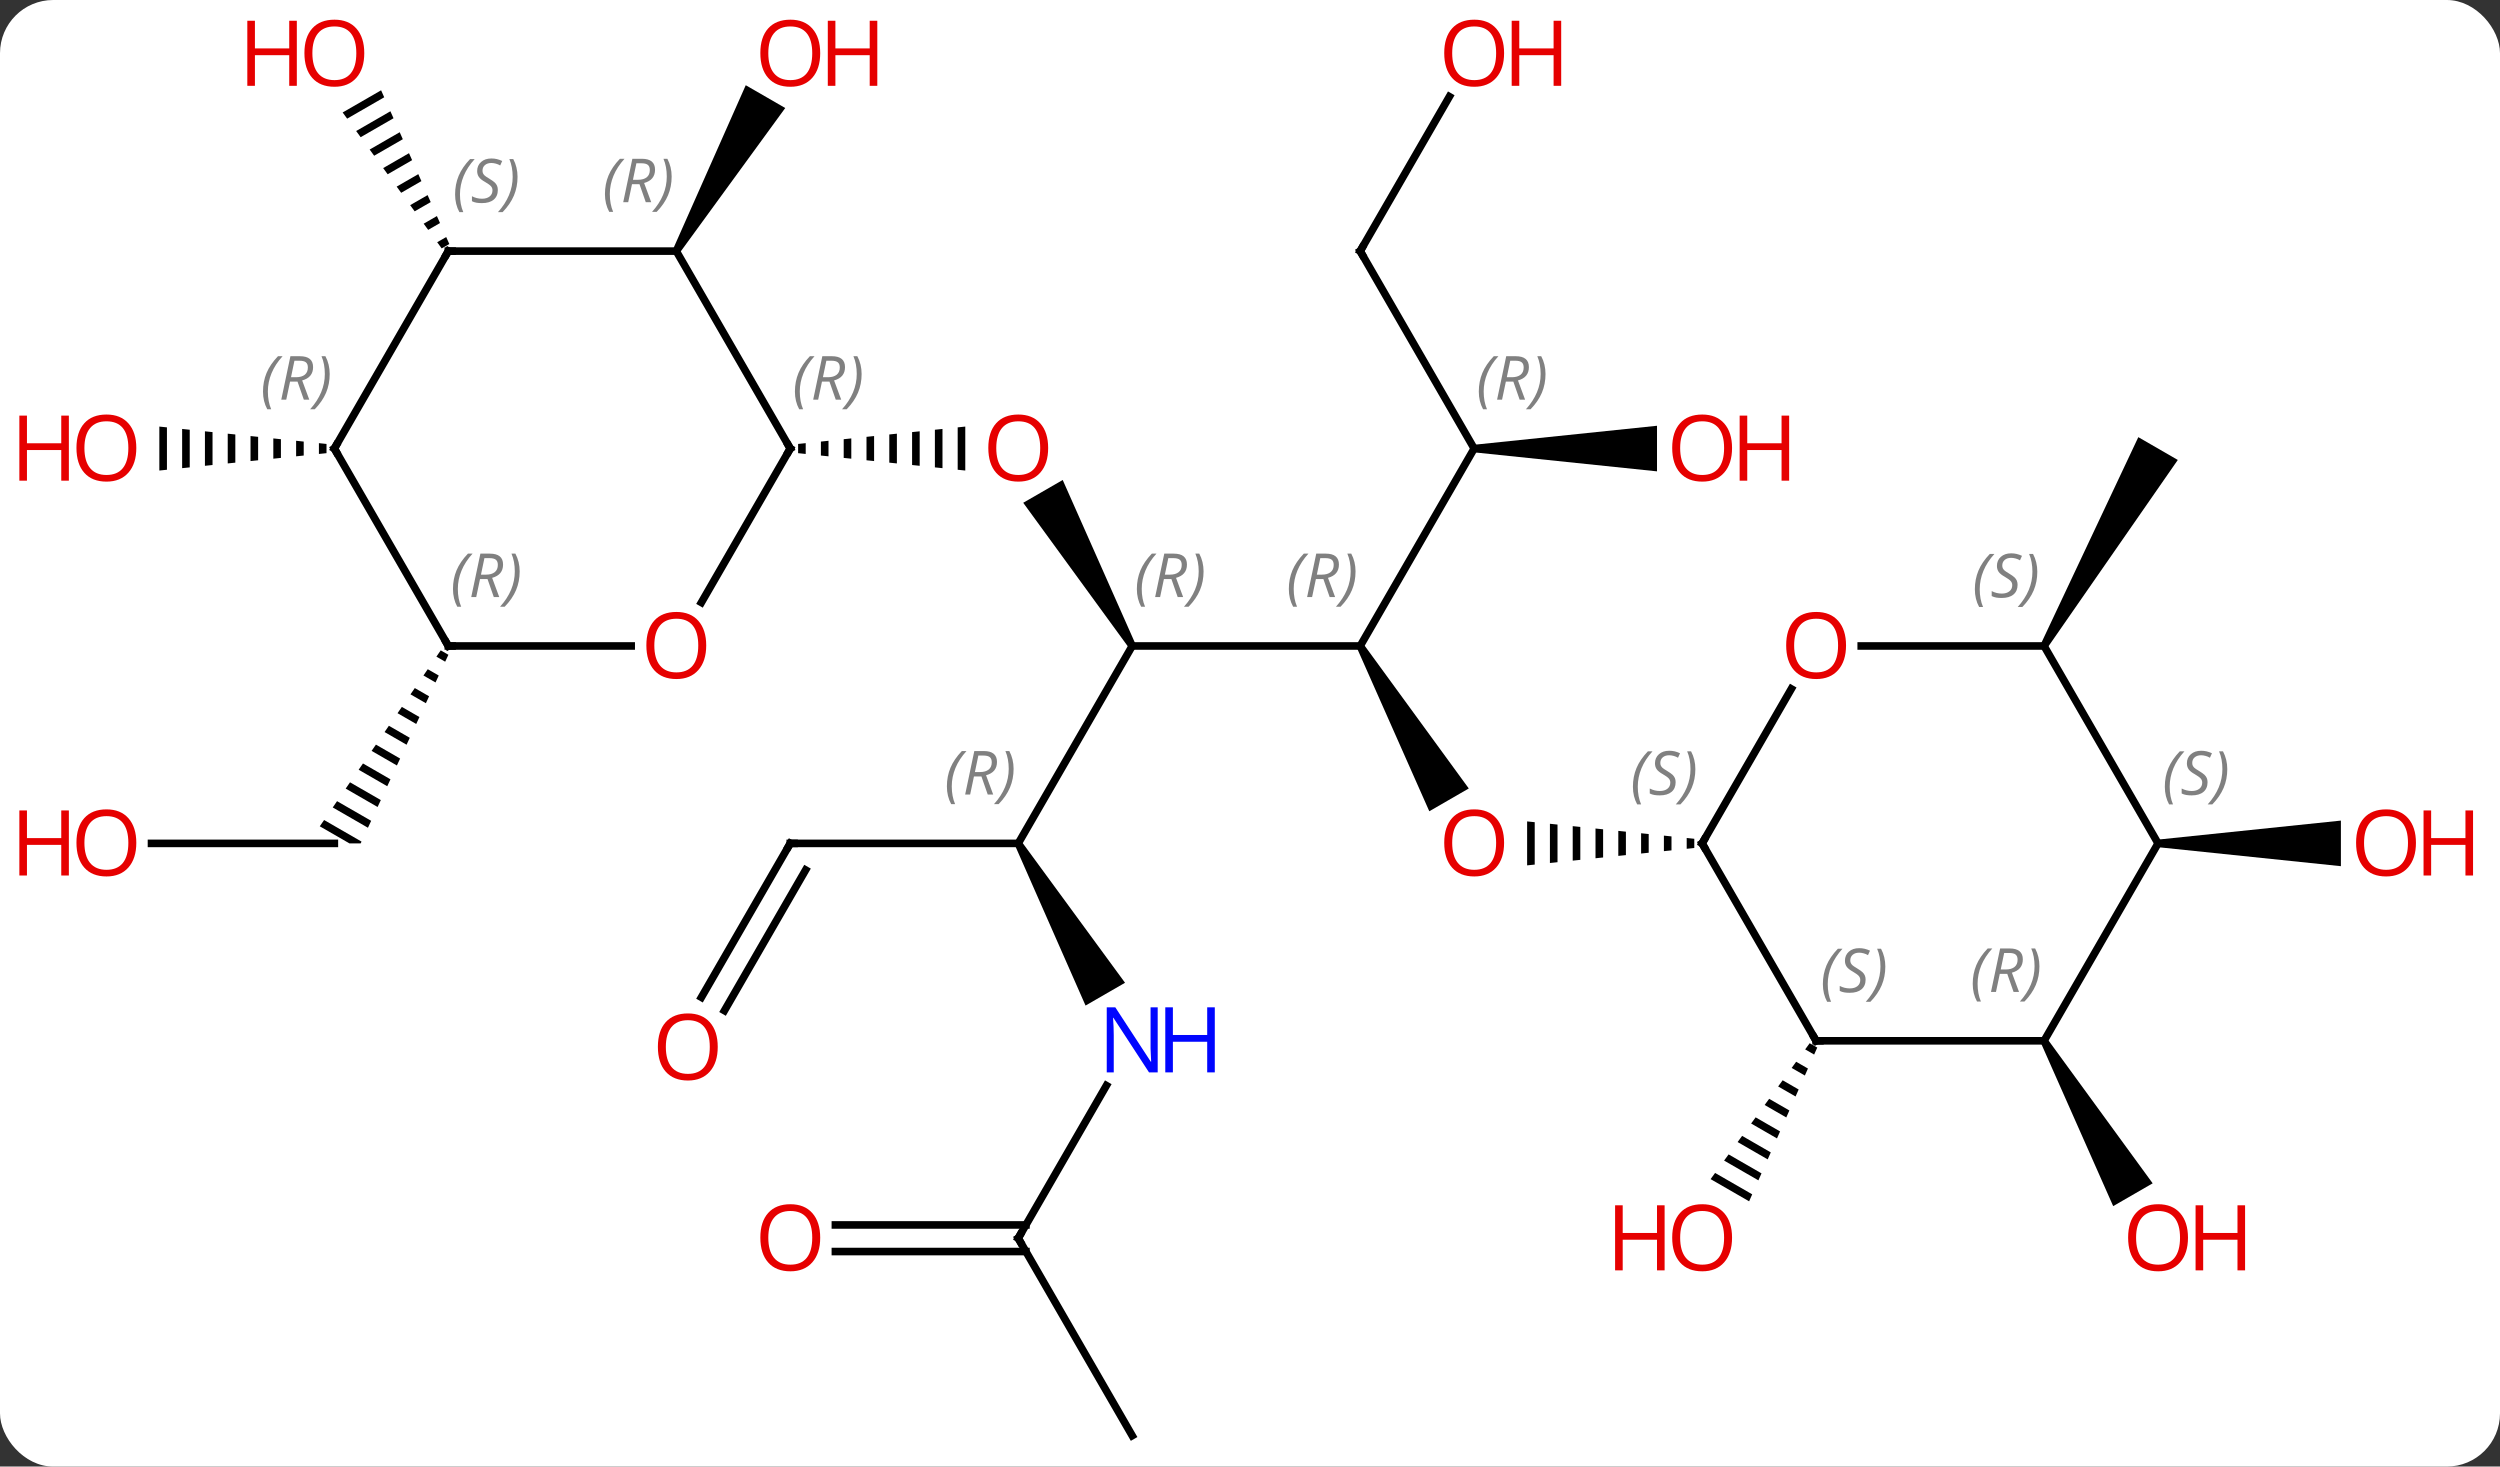 <svg width="329" viewBox="0 0 329 193" style="fill-opacity:1; color-rendering:auto; color-interpolation:auto; text-rendering:auto; stroke:black; stroke-linecap:square; stroke-miterlimit:10; shape-rendering:auto; stroke-opacity:1; fill:black; stroke-dasharray:none; font-weight:normal; stroke-width:1; font-family:'Open Sans'; font-style:normal; stroke-linejoin:miter; font-size:12; stroke-dashoffset:0; image-rendering:auto;" height="193" class="cas-substance-image" xmlns:xlink="http://www.w3.org/1999/xlink" xmlns="http://www.w3.org/2000/svg"><rect x="0" y="0" width="329" height="193" fill="#333333" stroke="none"/><svg class="cas-substance-single-component"><rect y="0" x="0" width="329" stroke="none" ry="7" rx="7" height="193" fill="white" class="cas-substance-group"/><svg y="0" x="0" width="329" viewBox="0 0 329 193" style="fill:black;" height="193" class="cas-substance-single-component-image"><svg><g><g transform="translate(164,98)" style="text-rendering:geometricPrecision; color-rendering:optimizeQuality; color-interpolation:linearRGB; stroke-linecap:butt; image-rendering:optimizeQuality;"><line y2="-12.99" y1="-12.99" x2="15" x1="-15" style="fill:none;"/><path style="stroke:none;" d="M-14.567 -13.24 L-15.433 -12.74 L-29.344 -31.834 L-24.148 -34.834 Z"/><line y2="12.99" y1="-12.99" x2="-30" x1="-15" style="fill:none;"/><path style="stroke:none;" d="M14.567 -12.74 L15.433 -13.24 L29.291 5.762 L24.095 8.762 Z"/><line y2="-38.97" y1="-12.99" x2="30" x1="15" style="fill:none;"/><path style="stroke:none;" d="M-57.969 -39.681 L-58.969 -39.577 L-58.969 -39.577 L-58.969 -38.363 L-58.969 -38.363 L-57.969 -38.259 L-57.969 -38.259 L-57.969 -39.681 ZM-54.969 -39.993 L-55.969 -39.889 L-55.969 -38.051 L-54.969 -37.947 L-54.969 -37.947 L-54.969 -39.993 ZM-51.969 -40.304 L-52.969 -40.2 L-52.969 -40.2 L-52.969 -37.739 L-52.969 -37.739 L-51.969 -37.636 L-51.969 -37.636 L-51.969 -40.304 ZM-48.969 -40.616 L-49.969 -40.512 L-49.969 -40.512 L-49.969 -37.428 L-49.969 -37.428 L-48.969 -37.324 L-48.969 -37.324 L-48.969 -40.616 ZM-45.969 -40.928 L-46.969 -40.824 L-46.969 -40.824 L-46.969 -37.116 L-46.969 -37.116 L-45.969 -37.012 L-45.969 -37.012 L-45.969 -40.928 ZM-42.969 -41.239 L-43.969 -41.136 L-43.969 -41.136 L-43.969 -36.804 L-43.969 -36.804 L-42.969 -36.7 L-42.969 -36.7 L-42.969 -41.239 ZM-39.969 -41.551 L-40.969 -41.447 L-40.969 -41.447 L-40.969 -36.493 L-40.969 -36.493 L-39.969 -36.389 L-39.969 -41.551 ZM-36.969 -41.863 L-37.969 -41.759 L-37.969 -41.759 L-37.969 -36.181 L-37.969 -36.181 L-36.969 -36.077 L-36.969 -36.077 L-36.969 -41.863 Z"/><path style="stroke:none;" d="M-30.433 13.24 L-29.567 12.74 L-15.946 31.332 L-21.142 34.332 Z"/><line y2="12.99" y1="12.99" x2="-60" x1="-30" style="fill:none;"/><path style="stroke:none;" d="M57.969 12.279 L57.969 13.701 L58.969 13.597 L58.969 13.597 L58.969 12.383 L58.969 12.383 L57.969 12.279 ZM54.969 11.967 L54.969 14.013 L54.969 14.013 L55.969 13.909 L55.969 12.071 L54.969 11.967 ZM51.969 11.656 L51.969 14.324 L52.969 14.22 L52.969 14.22 L52.969 11.759 L52.969 11.759 L51.969 11.656 ZM48.969 11.344 L48.969 14.636 L48.969 14.636 L49.969 14.532 L49.969 11.448 L48.969 11.344 ZM45.969 11.032 L45.969 14.948 L46.969 14.844 L46.969 14.844 L46.969 11.136 L46.969 11.136 L45.969 11.032 ZM42.969 10.72 L42.969 15.259 L42.969 15.259 L43.969 15.156 L43.969 10.824 L42.969 10.72 ZM39.969 10.409 L39.969 15.571 L40.969 15.467 L40.969 15.467 L40.969 10.513 L40.969 10.513 L39.969 10.409 ZM36.969 10.097 L36.969 15.883 L36.969 15.883 L37.969 15.779 L37.969 10.201 L36.969 10.097 Z"/><line y2="-64.953" y1="-38.97" x2="15" x1="30" style="fill:none;"/><path style="stroke:none;" d="M30 -38.47 L30 -39.47 L54.062 -41.97 L54.062 -35.97 Z"/><line y2="64.953" y1="44.858" x2="-30" x1="-18.399" style="fill:none;"/><line y2="33.248" y1="12.99" x2="-71.697" x1="-60" style="fill:none;"/><line y2="34.998" y1="16.49" x2="-68.665" x1="-57.979" style="fill:none;"/><line y2="-85.285" y1="-64.953" x2="26.739" x1="15" style="fill:none;"/><line y2="90.933" y1="64.953" x2="-15" x1="-30" style="fill:none;"/><line y2="63.203" y1="63.203" x2="-54.062" x1="-28.99" style="fill:none;"/><line y2="66.703" y1="66.703" x2="-54.062" x1="-28.99" style="fill:none;"/><path style="stroke:none;" d="M-74.567 -64.703 L-75.433 -65.203 L-65.859 -86.785 L-60.663 -83.785 Z"/><path style="stroke:none;" d="M74.153 39.287 L73.561 40.1 L74.741 40.781 L75.149 39.861 L75.149 39.861 L74.153 39.287 ZM72.375 41.726 L71.783 42.539 L71.783 42.539 L73.519 43.54 L73.519 43.54 L73.926 42.62 L73.926 42.62 L72.375 41.726 ZM70.597 44.164 L70.004 44.977 L70.004 44.977 L72.296 46.299 L72.704 45.379 L72.704 45.379 L70.597 44.164 ZM68.819 46.603 L68.226 47.416 L71.074 49.058 L71.481 48.138 L71.481 48.138 L68.819 46.603 ZM67.041 49.042 L66.448 49.855 L66.448 49.855 L69.851 51.817 L70.259 50.897 L67.041 49.042 ZM65.263 51.48 L64.67 52.293 L68.629 54.576 L69.036 53.656 L65.263 51.48 ZM63.485 53.919 L62.892 54.732 L62.892 54.732 L67.406 57.335 L67.814 56.415 L67.814 56.415 L63.485 53.919 ZM61.707 56.358 L61.114 57.171 L66.184 60.094 L66.184 60.094 L66.591 59.174 L66.591 59.174 L61.707 56.358 Z"/><line y2="12.99" y1="12.99" x2="-144.062" x1="-120" style="fill:none;"/><path style="stroke:none;" d="M-106.001 -12.413 L-106.57 -11.586 L-106.57 -11.586 L-105.414 -10.92 L-105.414 -10.92 L-104.99 -11.83 L-106.001 -12.413 ZM-107.707 -9.932 L-108.275 -9.105 L-106.684 -8.188 L-106.261 -9.099 L-107.707 -9.932 ZM-109.412 -7.452 L-109.981 -6.625 L-107.955 -5.457 L-107.955 -5.457 L-107.531 -6.367 L-109.412 -7.452 ZM-111.117 -4.971 L-111.686 -4.144 L-109.225 -2.725 L-108.802 -3.636 L-111.117 -4.971 ZM-112.823 -2.49 L-113.391 -1.663 L-110.496 0.006 L-110.073 -0.904 L-112.823 -2.49 ZM-114.528 -0.009 L-115.096 0.817 L-111.767 2.737 L-111.343 1.827 L-114.528 -0.009 ZM-116.233 2.471 L-116.802 3.298 L-113.037 5.469 L-112.614 4.559 L-116.233 2.471 ZM-117.939 4.952 L-118.507 5.779 L-114.308 8.2 L-113.884 7.29 L-117.939 4.952 ZM-119.644 7.433 L-120.212 8.26 L-115.578 10.932 L-115.155 10.021 L-119.644 7.433 ZM-121.349 9.913 L-121.918 10.74 L-118.016 12.99 L-116.536 12.99 L-116.536 12.99 L-116.425 12.753 L-121.349 9.913 Z"/><path style="stroke:none;" d="M-113.846 -86.117 L-118.907 -83.198 L-118.907 -83.198 L-118.315 -82.385 L-113.438 -85.197 L-113.438 -85.197 L-113.846 -86.117 ZM-112.622 -83.358 L-117.13 -80.758 L-116.538 -79.945 L-116.538 -79.945 L-112.214 -82.439 L-112.622 -83.358 ZM-111.398 -80.6 L-115.353 -78.319 L-115.353 -78.319 L-114.761 -77.506 L-114.761 -77.506 L-110.99 -79.68 L-110.99 -79.68 L-111.398 -80.6 ZM-110.174 -77.841 L-113.576 -75.88 L-113.576 -75.88 L-112.984 -75.067 L-112.984 -75.067 L-109.766 -76.922 L-109.766 -76.922 L-110.174 -77.841 ZM-108.951 -75.083 L-111.799 -73.441 L-111.799 -73.441 L-111.207 -72.628 L-108.543 -74.164 L-108.951 -75.083 ZM-107.727 -72.325 L-110.022 -71.001 L-110.022 -71.001 L-109.429 -70.188 L-109.429 -70.188 L-107.319 -71.405 L-107.319 -71.405 L-107.727 -72.325 ZM-106.503 -69.566 L-108.245 -68.562 L-108.245 -68.562 L-107.652 -67.749 L-106.095 -68.647 L-106.503 -69.566 ZM-105.279 -66.808 L-106.467 -66.123 L-105.875 -65.31 L-104.871 -65.888 L-104.871 -65.888 L-105.279 -66.808 Z"/><path style="stroke:none;" d="M104.567 39.22 L105.433 38.72 L119.291 57.725 L114.095 60.725 Z"/><path style="stroke:none;" d="M105.433 -12.74 L104.567 -13.24 L117.402 -40.47 L122.598 -37.47 Z"/><path style="stroke:none;" d="M-122.031 -39.681 L-122.031 -38.259 L-122.031 -38.259 L-121.031 -38.363 L-121.031 -38.363 L-121.031 -39.577 L-121.031 -39.577 L-122.031 -39.681 ZM-125.031 -39.993 L-125.031 -37.947 L-124.031 -38.051 L-124.031 -39.889 L-125.031 -39.993 ZM-128.031 -40.304 L-128.031 -37.636 L-128.031 -37.636 L-127.031 -37.739 L-127.031 -37.739 L-127.031 -40.2 L-127.031 -40.2 L-128.031 -40.304 ZM-131.031 -40.616 L-131.031 -37.324 L-130.031 -37.428 L-130.031 -37.428 L-130.031 -40.512 L-130.031 -40.512 L-131.031 -40.616 ZM-134.031 -40.928 L-134.031 -37.012 L-134.031 -37.012 L-133.031 -37.116 L-133.031 -40.824 L-134.031 -40.928 ZM-137.031 -41.239 L-137.031 -36.7 L-137.031 -36.7 L-136.031 -36.804 L-136.031 -36.804 L-136.031 -41.136 L-136.031 -41.136 L-137.031 -41.239 ZM-140.031 -41.551 L-140.031 -36.389 L-139.031 -36.493 L-139.031 -41.447 L-140.031 -41.551 ZM-143.031 -41.863 L-143.031 -36.077 L-143.031 -36.077 L-142.031 -36.181 L-142.031 -36.181 L-142.031 -41.759 L-142.031 -41.759 L-143.031 -41.863 Z"/><path style="stroke:none;" d="M120 13.49 L120 12.49 L144.062 9.99 L144.062 15.99 Z"/><line y2="-18.712" y1="-38.97" x2="-71.697" x1="-60" style="fill:none;"/><line y2="-64.953" y1="-38.97" x2="-75" x1="-60" style="fill:none;"/><line y2="-12.99" y1="-12.99" x2="-105" x1="-80.938" style="fill:none;"/><line y2="-64.953" y1="-64.953" x2="-105" x1="-75" style="fill:none;"/><line y2="-38.97" y1="-12.99" x2="-120" x1="-105" style="fill:none;"/><line y2="-38.97" y1="-64.953" x2="-120" x1="-105" style="fill:none;"/><line y2="38.97" y1="12.99" x2="75" x1="60" style="fill:none;"/><line y2="-7.342" y1="12.99" x2="71.739" x1="60" style="fill:none;"/><line y2="38.97" y1="38.97" x2="105" x1="75" style="fill:none;"/><line y2="-12.99" y1="-12.99" x2="105" x1="80.938" style="fill:none;"/><line y2="12.99" y1="38.97" x2="120" x1="105" style="fill:none;"/><line y2="12.99" y1="-12.99" x2="120" x1="105" style="fill:none;"/></g><g transform="translate(164,98)" style="font-size:8.4px; fill:gray; text-rendering:geometricPrecision; image-rendering:optimizeQuality; color-rendering:optimizeQuality; font-family:'Open Sans'; font-style:italic; stroke:gray; color-interpolation:linearRGB;"><path style="stroke:none;" d="M-14.389 -20.486 Q-14.389 -21.814 -13.92 -22.939 Q-13.451 -24.064 -12.42 -25.142 L-11.81 -25.142 Q-12.779 -24.08 -13.264 -22.908 Q-13.748 -21.736 -13.748 -20.502 Q-13.748 -19.174 -13.31 -18.158 L-13.826 -18.158 Q-14.389 -19.189 -14.389 -20.486 ZM-10.829 -21.799 L-11.329 -19.424 L-11.985 -19.424 L-10.782 -25.142 L-9.532 -25.142 Q-7.797 -25.142 -7.797 -23.705 Q-7.797 -22.346 -9.235 -21.955 L-8.297 -19.424 L-9.016 -19.424 L-9.844 -21.799 L-10.829 -21.799 ZM-10.25 -24.549 Q-10.641 -22.627 -10.704 -22.377 L-10.047 -22.377 Q-9.297 -22.377 -8.891 -22.705 Q-8.485 -23.033 -8.485 -23.658 Q-8.485 -24.127 -8.742 -24.338 Q-9 -24.549 -9.594 -24.549 L-10.25 -24.549 ZM-5.611 -22.799 Q-5.611 -21.471 -6.088 -20.338 Q-6.564 -19.205 -7.58 -18.158 L-8.189 -18.158 Q-6.252 -20.314 -6.252 -22.799 Q-6.252 -24.127 -6.689 -25.142 L-6.174 -25.142 Q-5.611 -24.08 -5.611 -22.799 Z"/><path style="stroke:none;" d="M5.612 -20.486 Q5.612 -21.814 6.08 -22.939 Q6.549 -24.064 7.58 -25.143 L8.19 -25.143 Q7.221 -24.08 6.737 -22.908 Q6.252 -21.736 6.252 -20.502 Q6.252 -19.174 6.69 -18.158 L6.174 -18.158 Q5.612 -19.189 5.612 -20.486 ZM9.172 -21.799 L8.672 -19.424 L8.015 -19.424 L9.219 -25.143 L10.469 -25.143 Q12.203 -25.143 12.203 -23.705 Q12.203 -22.346 10.765 -21.955 L11.703 -19.424 L10.984 -19.424 L10.156 -21.799 L9.172 -21.799 ZM9.75 -24.549 Q9.359 -22.627 9.297 -22.377 L9.953 -22.377 Q10.703 -22.377 11.109 -22.705 Q11.515 -23.033 11.515 -23.658 Q11.515 -24.127 11.258 -24.338 Q11 -24.549 10.406 -24.549 L9.75 -24.549 ZM14.389 -22.799 Q14.389 -21.471 13.912 -20.338 Q13.436 -19.205 12.42 -18.158 L11.811 -18.158 Q13.748 -20.314 13.748 -22.799 Q13.748 -24.127 13.311 -25.143 L13.826 -25.143 Q14.389 -24.08 14.389 -22.799 Z"/></g><g transform="translate(164,98)" style="fill:rgb(230,0,0); text-rendering:geometricPrecision; color-rendering:optimizeQuality; image-rendering:optimizeQuality; font-family:'Open Sans'; stroke:rgb(230,0,0); color-interpolation:linearRGB;"><path style="stroke:none;" d="M-26.062 -39.04 Q-26.062 -36.978 -27.102 -35.798 Q-28.141 -34.618 -29.984 -34.618 Q-31.875 -34.618 -32.906 -35.782 Q-33.938 -36.947 -33.938 -39.056 Q-33.938 -41.15 -32.906 -42.298 Q-31.875 -43.447 -29.984 -43.447 Q-28.125 -43.447 -27.094 -42.275 Q-26.062 -41.103 -26.062 -39.04 ZM-32.891 -39.04 Q-32.891 -37.306 -32.148 -36.4 Q-31.406 -35.493 -29.984 -35.493 Q-28.562 -35.493 -27.836 -36.392 Q-27.109 -37.29 -27.109 -39.04 Q-27.109 -40.775 -27.836 -41.665 Q-28.562 -42.556 -29.984 -42.556 Q-31.406 -42.556 -32.148 -41.657 Q-32.891 -40.759 -32.891 -39.04 Z"/></g><g transform="translate(164,98)" style="font-size:8.4px; fill:gray; text-rendering:geometricPrecision; image-rendering:optimizeQuality; color-rendering:optimizeQuality; font-family:'Open Sans'; font-style:italic; stroke:gray; color-interpolation:linearRGB;"><path style="stroke:none;" d="M-39.388 5.494 Q-39.388 4.166 -38.92 3.041 Q-38.451 1.916 -37.42 0.837 L-36.81 0.837 Q-37.779 1.9 -38.263 3.072 Q-38.748 4.244 -38.748 5.478 Q-38.748 6.806 -38.31 7.822 L-38.826 7.822 Q-39.388 6.791 -39.388 5.494 ZM-35.828 4.181 L-36.328 6.556 L-36.985 6.556 L-35.782 0.837 L-34.532 0.837 Q-32.797 0.837 -32.797 2.275 Q-32.797 3.634 -34.235 4.025 L-33.297 6.556 L-34.016 6.556 L-34.844 4.181 L-35.828 4.181 ZM-35.25 1.431 Q-35.641 3.353 -35.703 3.603 L-35.047 3.603 Q-34.297 3.603 -33.891 3.275 Q-33.485 2.947 -33.485 2.322 Q-33.485 1.853 -33.742 1.642 Q-34 1.431 -34.594 1.431 L-35.25 1.431 ZM-30.611 3.181 Q-30.611 4.509 -31.088 5.642 Q-31.564 6.775 -32.58 7.822 L-33.189 7.822 Q-31.252 5.666 -31.252 3.181 Q-31.252 1.853 -31.689 0.837 L-31.174 0.837 Q-30.611 1.9 -30.611 3.181 Z"/></g><g transform="translate(164,98)" style="fill:rgb(230,0,0); text-rendering:geometricPrecision; color-rendering:optimizeQuality; image-rendering:optimizeQuality; font-family:'Open Sans'; stroke:rgb(230,0,0); color-interpolation:linearRGB;"><path style="stroke:none;" d="M33.938 12.92 Q33.938 14.982 32.898 16.162 Q31.859 17.342 30.016 17.342 Q28.125 17.342 27.094 16.177 Q26.062 15.013 26.062 12.904 Q26.062 10.81 27.094 9.662 Q28.125 8.513 30.016 8.513 Q31.875 8.513 32.906 9.685 Q33.938 10.857 33.938 12.92 ZM27.109 12.92 Q27.109 14.654 27.852 15.56 Q28.594 16.467 30.016 16.467 Q31.438 16.467 32.164 15.568 Q32.891 14.67 32.891 12.92 Q32.891 11.185 32.164 10.295 Q31.438 9.404 30.016 9.404 Q28.594 9.404 27.852 10.303 Q27.109 11.201 27.109 12.92 Z"/></g><g transform="translate(164,98)" style="font-size:8.4px; fill:gray; text-rendering:geometricPrecision; image-rendering:optimizeQuality; color-rendering:optimizeQuality; font-family:'Open Sans'; font-style:italic; stroke:gray; color-interpolation:linearRGB;"><path style="stroke:none;" d="M30.611 -46.466 Q30.611 -47.794 31.08 -48.919 Q31.549 -50.044 32.58 -51.123 L33.189 -51.123 Q32.221 -50.06 31.736 -48.888 Q31.252 -47.716 31.252 -46.482 Q31.252 -45.154 31.689 -44.138 L31.174 -44.138 Q30.611 -45.169 30.611 -46.466 ZM34.171 -47.779 L33.671 -45.404 L33.015 -45.404 L34.218 -51.123 L35.468 -51.123 Q37.203 -51.123 37.203 -49.685 Q37.203 -48.326 35.765 -47.935 L36.703 -45.404 L35.984 -45.404 L35.156 -47.779 L34.171 -47.779 ZM34.749 -50.529 Q34.359 -48.607 34.296 -48.357 L34.953 -48.357 Q35.703 -48.357 36.109 -48.685 Q36.515 -49.013 36.515 -49.638 Q36.515 -50.107 36.257 -50.318 Q35.999 -50.529 35.406 -50.529 L34.749 -50.529 ZM39.389 -48.779 Q39.389 -47.451 38.912 -46.318 Q38.435 -45.185 37.42 -44.138 L36.81 -44.138 Q38.748 -46.294 38.748 -48.779 Q38.748 -50.107 38.31 -51.123 L38.826 -51.123 Q39.389 -50.06 39.389 -48.779 Z"/></g><g transform="translate(164,98)" style="fill:rgb(0,5,255); text-rendering:geometricPrecision; color-rendering:optimizeQuality; image-rendering:optimizeQuality; font-family:'Open Sans'; stroke:rgb(0,5,255); color-interpolation:linearRGB;"><path style="stroke:none;" d="M-11.648 43.126 L-12.789 43.126 L-17.477 35.939 L-17.523 35.939 Q-17.43 37.204 -17.43 38.251 L-17.43 43.126 L-18.352 43.126 L-18.352 34.564 L-17.227 34.564 L-12.555 41.72 L-12.508 41.72 Q-12.508 41.564 -12.555 40.704 Q-12.602 39.845 -12.586 39.47 L-12.586 34.564 L-11.648 34.564 L-11.648 43.126 Z"/><path style="stroke:none;" d="M-4.133 43.126 L-5.133 43.126 L-5.133 39.095 L-9.648 39.095 L-9.648 43.126 L-10.648 43.126 L-10.648 34.564 L-9.648 34.564 L-9.648 38.204 L-5.133 38.204 L-5.133 34.564 L-4.133 34.564 L-4.133 43.126 Z"/></g><g transform="translate(164,98)" style="stroke-linecap:butt; text-rendering:geometricPrecision; color-rendering:optimizeQuality; image-rendering:optimizeQuality; font-family:'Open Sans'; color-interpolation:linearRGB; stroke-miterlimit:5;"><path style="fill:none;" d="M-59.5 12.99 L-60 12.99 L-60.25 13.423"/><path style="fill:none;" d="M15.25 -64.52 L15 -64.953 L15.25 -65.386"/><path style="fill:rgb(230,0,0); stroke:none;" d="M63.938 -39.04 Q63.938 -36.978 62.898 -35.798 Q61.859 -34.618 60.016 -34.618 Q58.125 -34.618 57.094 -35.782 Q56.062 -36.947 56.062 -39.056 Q56.062 -41.15 57.094 -42.298 Q58.125 -43.447 60.016 -43.447 Q61.875 -43.447 62.906 -42.275 Q63.938 -41.103 63.938 -39.04 ZM57.109 -39.04 Q57.109 -37.306 57.852 -36.4 Q58.594 -35.493 60.016 -35.493 Q61.438 -35.493 62.164 -36.392 Q62.891 -37.29 62.891 -39.04 Q62.891 -40.775 62.164 -41.665 Q61.438 -42.556 60.016 -42.556 Q58.594 -42.556 57.852 -41.657 Q57.109 -40.759 57.109 -39.04 Z"/><path style="fill:rgb(230,0,0); stroke:none;" d="M71.453 -34.743 L70.453 -34.743 L70.453 -38.775 L65.938 -38.775 L65.938 -34.743 L64.938 -34.743 L64.938 -43.306 L65.938 -43.306 L65.938 -39.665 L70.453 -39.665 L70.453 -43.306 L71.453 -43.306 L71.453 -34.743 Z"/><path style="fill:none;" d="M-29.75 64.52 L-30 64.953 L-29.75 65.386"/><path transform="translate(1.516,0.875)" style="fill:rgb(230,0,0); stroke:none;" d="M-71.062 38.9 Q-71.062 40.962 -72.102 42.142 Q-73.141 43.322 -74.984 43.322 Q-76.875 43.322 -77.906 42.157 Q-78.938 40.993 -78.938 38.884 Q-78.938 36.79 -77.906 35.642 Q-76.875 34.493 -74.984 34.493 Q-73.125 34.493 -72.094 35.665 Q-71.062 36.837 -71.062 38.9 ZM-77.891 38.9 Q-77.891 40.634 -77.148 41.54 Q-76.406 42.447 -74.984 42.447 Q-73.562 42.447 -72.836 41.548 Q-72.109 40.65 -72.109 38.9 Q-72.109 37.165 -72.836 36.275 Q-73.562 35.384 -74.984 35.384 Q-76.406 35.384 -77.148 36.282 Q-77.891 37.181 -77.891 38.9 Z"/></g><g transform="matrix(1,0,0,1,164,98)" style="stroke-linecap:butt; fill:rgb(230,0,0); text-rendering:geometricPrecision; color-rendering:optimizeQuality; image-rendering:optimizeQuality; font-family:'Open Sans'; stroke:rgb(230,0,0); color-interpolation:linearRGB; stroke-miterlimit:5;"><path style="stroke:none;" d="M33.938 -91.003 Q33.938 -88.941 32.898 -87.761 Q31.859 -86.581 30.016 -86.581 Q28.125 -86.581 27.094 -87.746 Q26.062 -88.91 26.062 -91.019 Q26.062 -93.113 27.094 -94.261 Q28.125 -95.41 30.016 -95.41 Q31.875 -95.41 32.906 -94.238 Q33.938 -93.066 33.938 -91.003 ZM27.109 -91.003 Q27.109 -89.269 27.852 -88.363 Q28.594 -87.456 30.016 -87.456 Q31.438 -87.456 32.164 -88.355 Q32.891 -89.253 32.891 -91.003 Q32.891 -92.738 32.164 -93.628 Q31.438 -94.519 30.016 -94.519 Q28.594 -94.519 27.852 -93.621 Q27.109 -92.722 27.109 -91.003 Z"/><path style="stroke:none;" d="M41.453 -86.706 L40.453 -86.706 L40.453 -90.738 L35.938 -90.738 L35.938 -86.706 L34.938 -86.706 L34.938 -95.269 L35.938 -95.269 L35.938 -91.628 L40.453 -91.628 L40.453 -95.269 L41.453 -95.269 L41.453 -86.706 Z"/><path style="stroke:none;" d="M-56.062 64.883 Q-56.062 66.945 -57.102 68.125 Q-58.141 69.305 -59.984 69.305 Q-61.875 69.305 -62.906 68.141 Q-63.938 66.976 -63.938 64.867 Q-63.938 62.773 -62.906 61.625 Q-61.875 60.476 -59.984 60.476 Q-58.125 60.476 -57.094 61.648 Q-56.062 62.82 -56.062 64.883 ZM-62.891 64.883 Q-62.891 66.617 -62.148 67.523 Q-61.406 68.43 -59.984 68.43 Q-58.562 68.43 -57.836 67.531 Q-57.109 66.633 -57.109 64.883 Q-57.109 63.148 -57.836 62.258 Q-58.562 61.367 -59.984 61.367 Q-61.406 61.367 -62.148 62.266 Q-62.891 63.164 -62.891 64.883 Z"/><path style="stroke:none;" d="M-56.062 -91.003 Q-56.062 -88.941 -57.102 -87.761 Q-58.141 -86.581 -59.984 -86.581 Q-61.875 -86.581 -62.906 -87.746 Q-63.938 -88.91 -63.938 -91.019 Q-63.938 -93.113 -62.906 -94.261 Q-61.875 -95.41 -59.984 -95.41 Q-58.125 -95.41 -57.094 -94.238 Q-56.062 -93.066 -56.062 -91.003 ZM-62.891 -91.003 Q-62.891 -89.269 -62.148 -88.363 Q-61.406 -87.456 -59.984 -87.456 Q-58.562 -87.456 -57.836 -88.355 Q-57.109 -89.253 -57.109 -91.003 Q-57.109 -92.738 -57.836 -93.628 Q-58.562 -94.519 -59.984 -94.519 Q-61.406 -94.519 -62.148 -93.621 Q-62.891 -92.722 -62.891 -91.003 Z"/><path style="stroke:none;" d="M-48.547 -86.706 L-49.547 -86.706 L-49.547 -90.738 L-54.062 -90.738 L-54.062 -86.706 L-55.062 -86.706 L-55.062 -95.269 L-54.062 -95.269 L-54.062 -91.628 L-49.547 -91.628 L-49.547 -95.269 L-48.547 -95.269 L-48.547 -86.706 Z"/><path style="stroke:none;" d="M63.938 64.883 Q63.938 66.945 62.898 68.125 Q61.859 69.305 60.016 69.305 Q58.125 69.305 57.094 68.141 Q56.062 66.976 56.062 64.867 Q56.062 62.773 57.094 61.625 Q58.125 60.476 60.016 60.476 Q61.875 60.476 62.906 61.648 Q63.938 62.82 63.938 64.883 ZM57.109 64.883 Q57.109 66.617 57.852 67.523 Q58.594 68.43 60.016 68.43 Q61.438 68.43 62.164 67.531 Q62.891 66.633 62.891 64.883 Q62.891 63.148 62.164 62.258 Q61.438 61.367 60.016 61.367 Q58.594 61.367 57.852 62.266 Q57.109 63.164 57.109 64.883 Z"/><path style="stroke:none;" d="M55.062 69.18 L54.062 69.18 L54.062 65.148 L49.547 65.148 L49.547 69.18 L48.547 69.18 L48.547 60.617 L49.547 60.617 L49.547 64.258 L54.062 64.258 L54.062 60.617 L55.062 60.617 L55.062 69.18 Z"/><path style="stroke:none;" d="M-146.062 12.92 Q-146.062 14.982 -147.102 16.162 Q-148.141 17.342 -149.984 17.342 Q-151.875 17.342 -152.906 16.177 Q-153.938 15.013 -153.938 12.904 Q-153.938 10.81 -152.906 9.662 Q-151.875 8.513 -149.984 8.513 Q-148.125 8.513 -147.094 9.685 Q-146.062 10.857 -146.062 12.92 ZM-152.891 12.92 Q-152.891 14.654 -152.148 15.56 Q-151.406 16.467 -149.984 16.467 Q-148.562 16.467 -147.836 15.568 Q-147.109 14.67 -147.109 12.92 Q-147.109 11.185 -147.836 10.295 Q-148.562 9.404 -149.984 9.404 Q-151.406 9.404 -152.148 10.303 Q-152.891 11.201 -152.891 12.92 Z"/><path style="stroke:none;" d="M-154.938 17.217 L-155.938 17.217 L-155.938 13.185 L-160.453 13.185 L-160.453 17.217 L-161.453 17.217 L-161.453 8.654 L-160.453 8.654 L-160.453 12.295 L-155.938 12.295 L-155.938 8.654 L-154.938 8.654 L-154.938 17.217 Z"/><path style="stroke:none;" d="M-116.062 -91.003 Q-116.062 -88.941 -117.102 -87.761 Q-118.141 -86.581 -119.984 -86.581 Q-121.875 -86.581 -122.906 -87.746 Q-123.938 -88.91 -123.938 -91.019 Q-123.938 -93.113 -122.906 -94.261 Q-121.875 -95.41 -119.984 -95.41 Q-118.125 -95.41 -117.094 -94.238 Q-116.062 -93.066 -116.062 -91.003 ZM-122.891 -91.003 Q-122.891 -89.269 -122.148 -88.363 Q-121.406 -87.456 -119.984 -87.456 Q-118.562 -87.456 -117.836 -88.355 Q-117.109 -89.253 -117.109 -91.003 Q-117.109 -92.738 -117.836 -93.628 Q-118.562 -94.519 -119.984 -94.519 Q-121.406 -94.519 -122.148 -93.621 Q-122.891 -92.722 -122.891 -91.003 Z"/><path style="stroke:none;" d="M-124.938 -86.706 L-125.938 -86.706 L-125.938 -90.738 L-130.453 -90.738 L-130.453 -86.706 L-131.453 -86.706 L-131.453 -95.269 L-130.453 -95.269 L-130.453 -91.628 L-125.938 -91.628 L-125.938 -95.269 L-124.938 -95.269 L-124.938 -86.706 Z"/><path style="stroke:none;" d="M123.938 64.883 Q123.938 66.945 122.898 68.125 Q121.859 69.305 120.016 69.305 Q118.125 69.305 117.094 68.141 Q116.062 66.976 116.062 64.867 Q116.062 62.773 117.094 61.625 Q118.125 60.476 120.016 60.476 Q121.875 60.476 122.906 61.648 Q123.938 62.82 123.938 64.883 ZM117.109 64.883 Q117.109 66.617 117.852 67.523 Q118.594 68.43 120.016 68.43 Q121.438 68.43 122.164 67.531 Q122.891 66.633 122.891 64.883 Q122.891 63.148 122.164 62.258 Q121.438 61.367 120.016 61.367 Q118.594 61.367 117.852 62.266 Q117.109 63.164 117.109 64.883 Z"/><path style="stroke:none;" d="M131.453 69.18 L130.453 69.18 L130.453 65.148 L125.938 65.148 L125.938 69.18 L124.938 69.18 L124.938 60.617 L125.938 60.617 L125.938 64.258 L130.453 64.258 L130.453 60.617 L131.453 60.617 L131.453 69.18 Z"/><path style="stroke:none;" d="M-146.062 -39.04 Q-146.062 -36.978 -147.102 -35.798 Q-148.141 -34.618 -149.984 -34.618 Q-151.875 -34.618 -152.906 -35.782 Q-153.938 -36.947 -153.938 -39.056 Q-153.938 -41.15 -152.906 -42.298 Q-151.875 -43.447 -149.984 -43.447 Q-148.125 -43.447 -147.094 -42.275 Q-146.062 -41.103 -146.062 -39.04 ZM-152.891 -39.04 Q-152.891 -37.306 -152.148 -36.4 Q-151.406 -35.493 -149.984 -35.493 Q-148.562 -35.493 -147.836 -36.392 Q-147.109 -37.29 -147.109 -39.04 Q-147.109 -40.775 -147.836 -41.665 Q-148.562 -42.556 -149.984 -42.556 Q-151.406 -42.556 -152.148 -41.657 Q-152.891 -40.759 -152.891 -39.04 Z"/><path style="stroke:none;" d="M-154.938 -34.743 L-155.938 -34.743 L-155.938 -38.775 L-160.453 -38.775 L-160.453 -34.743 L-161.453 -34.743 L-161.453 -43.306 L-160.453 -43.306 L-160.453 -39.665 L-155.938 -39.665 L-155.938 -43.306 L-154.938 -43.306 L-154.938 -34.743 Z"/><path style="stroke:none;" d="M153.938 12.92 Q153.938 14.982 152.898 16.162 Q151.859 17.342 150.016 17.342 Q148.125 17.342 147.094 16.177 Q146.062 15.013 146.062 12.904 Q146.062 10.81 147.094 9.662 Q148.125 8.513 150.016 8.513 Q151.875 8.513 152.906 9.685 Q153.938 10.857 153.938 12.92 ZM147.109 12.92 Q147.109 14.654 147.852 15.56 Q148.594 16.467 150.016 16.467 Q151.438 16.467 152.164 15.568 Q152.891 14.67 152.891 12.92 Q152.891 11.185 152.164 10.295 Q151.438 9.404 150.016 9.404 Q148.594 9.404 147.852 10.303 Q147.109 11.201 147.109 12.92 Z"/><path style="stroke:none;" d="M161.453 17.217 L160.453 17.217 L160.453 13.185 L155.938 13.185 L155.938 17.217 L154.938 17.217 L154.938 8.654 L155.938 8.654 L155.938 12.295 L160.453 12.295 L160.453 8.654 L161.453 8.654 L161.453 17.217 Z"/><path style="fill:none; stroke:black;" d="M-60.25 -38.537 L-60 -38.97 L-60.25 -39.403"/></g><g transform="matrix(1,0,0,1,164,98)" style="stroke-linecap:butt; font-size:8.4px; fill:gray; text-rendering:geometricPrecision; image-rendering:optimizeQuality; color-rendering:optimizeQuality; font-family:'Open Sans'; font-style:italic; stroke:gray; color-interpolation:linearRGB; stroke-miterlimit:5;"><path style="stroke:none;" d="M-59.389 -46.466 Q-59.389 -47.794 -58.92 -48.919 Q-58.451 -50.044 -57.42 -51.123 L-56.811 -51.123 Q-57.779 -50.06 -58.264 -48.888 Q-58.748 -47.716 -58.748 -46.482 Q-58.748 -45.154 -58.311 -44.138 L-58.826 -44.138 Q-59.389 -45.169 -59.389 -46.466 ZM-55.829 -47.779 L-56.329 -45.404 L-56.985 -45.404 L-55.782 -51.123 L-54.532 -51.123 Q-52.797 -51.123 -52.797 -49.685 Q-52.797 -48.326 -54.235 -47.935 L-53.297 -45.404 L-54.016 -45.404 L-54.844 -47.779 L-55.829 -47.779 ZM-55.251 -50.529 Q-55.641 -48.607 -55.704 -48.357 L-55.047 -48.357 Q-54.297 -48.357 -53.891 -48.685 Q-53.485 -49.013 -53.485 -49.638 Q-53.485 -50.107 -53.743 -50.318 Q-54.001 -50.529 -54.594 -50.529 L-55.251 -50.529 ZM-50.611 -48.779 Q-50.611 -47.451 -51.088 -46.318 Q-51.565 -45.185 -52.58 -44.138 L-53.19 -44.138 Q-51.252 -46.294 -51.252 -48.779 Q-51.252 -50.107 -51.69 -51.123 L-51.174 -51.123 Q-50.611 -50.06 -50.611 -48.779 Z"/></g><g transform="matrix(1,0,0,1,164,98)" style="stroke-linecap:butt; fill:rgb(230,0,0); text-rendering:geometricPrecision; color-rendering:optimizeQuality; image-rendering:optimizeQuality; font-family:'Open Sans'; stroke:rgb(230,0,0); color-interpolation:linearRGB; stroke-miterlimit:5;"><path style="stroke:none;" d="M-71.062 -13.06 Q-71.062 -10.998 -72.102 -9.818 Q-73.141 -8.638 -74.984 -8.638 Q-76.875 -8.638 -77.906 -9.803 Q-78.938 -10.967 -78.938 -13.076 Q-78.938 -15.17 -77.906 -16.318 Q-76.875 -17.467 -74.984 -17.467 Q-73.125 -17.467 -72.094 -16.295 Q-71.062 -15.123 -71.062 -13.06 ZM-77.891 -13.06 Q-77.891 -11.326 -77.148 -10.42 Q-76.406 -9.513 -74.984 -9.513 Q-73.562 -9.513 -72.836 -10.412 Q-72.109 -11.31 -72.109 -13.06 Q-72.109 -14.795 -72.836 -15.685 Q-73.562 -16.576 -74.984 -16.576 Q-76.406 -16.576 -77.148 -15.678 Q-77.891 -14.779 -77.891 -13.06 Z"/></g><g transform="matrix(1,0,0,1,164,98)" style="stroke-linecap:butt; font-size:8.4px; fill:gray; text-rendering:geometricPrecision; image-rendering:optimizeQuality; color-rendering:optimizeQuality; font-family:'Open Sans'; font-style:italic; stroke:gray; color-interpolation:linearRGB; stroke-miterlimit:5;"><path style="stroke:none;" d="M-84.389 -72.449 Q-84.389 -73.777 -83.92 -74.902 Q-83.451 -76.027 -82.42 -77.105 L-81.811 -77.105 Q-82.779 -76.043 -83.264 -74.871 Q-83.748 -73.699 -83.748 -72.465 Q-83.748 -71.137 -83.311 -70.121 L-83.826 -70.121 Q-84.389 -71.152 -84.389 -72.449 ZM-80.829 -73.762 L-81.329 -71.387 L-81.985 -71.387 L-80.782 -77.105 L-79.532 -77.105 Q-77.797 -77.105 -77.797 -75.668 Q-77.797 -74.309 -79.235 -73.918 L-78.297 -71.387 L-79.016 -71.387 L-79.844 -73.762 L-80.829 -73.762 ZM-80.251 -76.512 Q-80.641 -74.59 -80.704 -74.34 L-80.047 -74.34 Q-79.297 -74.34 -78.891 -74.668 Q-78.485 -74.996 -78.485 -75.621 Q-78.485 -76.09 -78.743 -76.301 Q-79.001 -76.512 -79.594 -76.512 L-80.251 -76.512 ZM-75.611 -74.762 Q-75.611 -73.434 -76.088 -72.301 Q-76.564 -71.168 -77.58 -70.121 L-78.189 -70.121 Q-76.252 -72.277 -76.252 -74.762 Q-76.252 -76.09 -76.689 -77.105 L-76.174 -77.105 Q-75.611 -76.043 -75.611 -74.762 Z"/><path style="fill:none; stroke:black;" d="M-104.5 -12.99 L-105 -12.99 L-105.25 -13.423"/><path style="stroke:none;" d="M-104.388 -20.486 Q-104.388 -21.814 -103.92 -22.939 Q-103.451 -24.064 -102.42 -25.142 L-101.81 -25.142 Q-102.779 -24.08 -103.263 -22.908 Q-103.748 -21.736 -103.748 -20.502 Q-103.748 -19.174 -103.31 -18.158 L-103.826 -18.158 Q-104.388 -19.189 -104.388 -20.486 ZM-100.829 -21.799 L-101.329 -19.424 L-101.985 -19.424 L-100.782 -25.142 L-99.532 -25.142 Q-97.797 -25.142 -97.797 -23.705 Q-97.797 -22.346 -99.235 -21.955 L-98.297 -19.424 L-99.016 -19.424 L-99.844 -21.799 L-100.829 -21.799 ZM-100.25 -24.549 Q-100.641 -22.627 -100.704 -22.377 L-100.047 -22.377 Q-99.297 -22.377 -98.891 -22.705 Q-98.485 -23.033 -98.485 -23.658 Q-98.485 -24.127 -98.743 -24.338 Q-99 -24.549 -99.594 -24.549 L-100.25 -24.549 ZM-95.611 -22.799 Q-95.611 -21.471 -96.088 -20.338 Q-96.564 -19.205 -97.58 -18.158 L-98.189 -18.158 Q-96.252 -20.314 -96.252 -22.799 Q-96.252 -24.127 -96.689 -25.142 L-96.174 -25.142 Q-95.611 -24.08 -95.611 -22.799 Z"/><path style="fill:none; stroke:black;" d="M-104.5 -64.953 L-105 -64.953 L-105.25 -64.52"/><path style="stroke:none;" d="M-104.109 -72.41 Q-104.109 -73.738 -103.64 -74.863 Q-103.171 -75.988 -102.14 -77.066 L-101.531 -77.066 Q-102.499 -76.004 -102.984 -74.832 Q-103.468 -73.66 -103.468 -72.426 Q-103.468 -71.098 -103.031 -70.082 L-103.546 -70.082 Q-104.109 -71.113 -104.109 -72.41 ZM-98.486 -73.004 Q-98.486 -72.176 -99.033 -71.723 Q-99.58 -71.27 -100.58 -71.27 Q-100.986 -71.27 -101.299 -71.324 Q-101.611 -71.379 -101.892 -71.52 L-101.892 -72.176 Q-101.267 -71.848 -100.564 -71.848 Q-99.939 -71.848 -99.564 -72.145 Q-99.189 -72.441 -99.189 -72.957 Q-99.189 -73.27 -99.392 -73.496 Q-99.595 -73.723 -100.158 -74.051 Q-100.752 -74.379 -100.978 -74.707 Q-101.205 -75.035 -101.205 -75.488 Q-101.205 -76.223 -100.689 -76.684 Q-100.174 -77.145 -99.33 -77.145 Q-98.955 -77.145 -98.619 -77.066 Q-98.283 -76.988 -97.908 -76.816 L-98.174 -76.223 Q-98.424 -76.379 -98.744 -76.465 Q-99.064 -76.551 -99.33 -76.551 Q-99.861 -76.551 -100.181 -76.277 Q-100.502 -76.004 -100.502 -75.535 Q-100.502 -75.332 -100.431 -75.184 Q-100.361 -75.035 -100.22 -74.902 Q-100.08 -74.77 -99.658 -74.52 Q-99.095 -74.176 -98.892 -73.981 Q-98.689 -73.785 -98.588 -73.551 Q-98.486 -73.316 -98.486 -73.004 ZM-95.892 -74.723 Q-95.892 -73.395 -96.368 -72.262 Q-96.845 -71.129 -97.86 -70.082 L-98.47 -70.082 Q-96.532 -72.238 -96.532 -74.723 Q-96.532 -76.051 -96.97 -77.066 L-96.454 -77.066 Q-95.892 -76.004 -95.892 -74.723 Z"/><path style="fill:none; stroke:black;" d="M-119.75 -38.537 L-120 -38.97 L-119.75 -39.403"/><path style="stroke:none;" d="M-129.389 -46.466 Q-129.389 -47.794 -128.92 -48.919 Q-128.452 -50.044 -127.42 -51.122 L-126.811 -51.122 Q-127.78 -50.06 -128.264 -48.888 Q-128.748 -47.716 -128.748 -46.482 Q-128.748 -45.153 -128.311 -44.138 L-128.827 -44.138 Q-129.389 -45.169 -129.389 -46.466 ZM-125.829 -47.778 L-126.329 -45.403 L-126.985 -45.403 L-125.782 -51.122 L-124.532 -51.122 Q-122.798 -51.122 -122.798 -49.685 Q-122.798 -48.325 -124.235 -47.935 L-123.298 -45.403 L-124.016 -45.403 L-124.845 -47.778 L-125.829 -47.778 ZM-125.251 -50.528 Q-125.641 -48.607 -125.704 -48.357 L-125.048 -48.357 Q-124.298 -48.357 -123.891 -48.685 Q-123.485 -49.013 -123.485 -49.638 Q-123.485 -50.107 -123.743 -50.318 Q-124.001 -50.528 -124.595 -50.528 L-125.251 -50.528 ZM-120.612 -48.778 Q-120.612 -47.45 -121.088 -46.318 Q-121.565 -45.185 -122.581 -44.138 L-123.19 -44.138 Q-121.252 -46.294 -121.252 -48.778 Q-121.252 -50.107 -121.69 -51.122 L-121.174 -51.122 Q-120.612 -50.06 -120.612 -48.778 Z"/><path style="fill:none; stroke:black;" d="M60.25 13.423 L60 12.99 L60.25 12.557"/><path style="stroke:none;" d="M50.892 5.533 Q50.892 4.205 51.361 3.08 Q51.829 1.955 52.861 0.876 L53.47 0.876 Q52.501 1.939 52.017 3.111 Q51.532 4.283 51.532 5.517 Q51.532 6.845 51.97 7.861 L51.454 7.861 Q50.892 6.83 50.892 5.533 ZM56.514 4.939 Q56.514 5.767 55.967 6.22 Q55.42 6.673 54.42 6.673 Q54.014 6.673 53.702 6.619 Q53.389 6.564 53.108 6.423 L53.108 5.767 Q53.733 6.095 54.436 6.095 Q55.061 6.095 55.436 5.798 Q55.811 5.502 55.811 4.986 Q55.811 4.673 55.608 4.447 Q55.405 4.22 54.842 3.892 Q54.249 3.564 54.022 3.236 Q53.795 2.908 53.795 2.455 Q53.795 1.72 54.311 1.259 Q54.827 0.798 55.67 0.798 Q56.045 0.798 56.381 0.876 Q56.717 0.955 57.092 1.127 L56.827 1.72 Q56.577 1.564 56.256 1.478 Q55.936 1.392 55.67 1.392 Q55.139 1.392 54.819 1.666 Q54.499 1.939 54.499 2.408 Q54.499 2.611 54.569 2.759 Q54.639 2.908 54.78 3.041 Q54.92 3.173 55.342 3.423 Q55.905 3.767 56.108 3.962 Q56.311 4.158 56.413 4.392 Q56.514 4.627 56.514 4.939 ZM59.109 3.22 Q59.109 4.548 58.632 5.681 Q58.156 6.814 57.14 7.861 L56.531 7.861 Q58.468 5.705 58.468 3.22 Q58.468 1.892 58.031 0.876 L58.546 0.876 Q59.109 1.939 59.109 3.22 Z"/><path style="fill:none; stroke:black;" d="M74.75 38.537 L75 38.97 L75.5 38.97"/><path style="stroke:none;" d="M75.891 31.513 Q75.891 30.185 76.36 29.06 Q76.829 27.935 77.86 26.857 L78.469 26.857 Q77.501 27.919 77.016 29.091 Q76.532 30.263 76.532 31.497 Q76.532 32.825 76.969 33.841 L76.454 33.841 Q75.891 32.81 75.891 31.513 ZM81.514 30.919 Q81.514 31.747 80.967 32.2 Q80.42 32.653 79.42 32.653 Q79.014 32.653 78.701 32.599 Q78.389 32.544 78.108 32.403 L78.108 31.747 Q78.733 32.075 79.436 32.075 Q80.061 32.075 80.436 31.778 Q80.811 31.482 80.811 30.966 Q80.811 30.653 80.608 30.427 Q80.405 30.2 79.842 29.872 Q79.248 29.544 79.022 29.216 Q78.795 28.888 78.795 28.435 Q78.795 27.7 79.311 27.239 Q79.826 26.778 80.67 26.778 Q81.045 26.778 81.381 26.857 Q81.717 26.935 82.092 27.107 L81.826 27.7 Q81.576 27.544 81.256 27.458 Q80.936 27.372 80.67 27.372 Q80.139 27.372 79.819 27.646 Q79.498 27.919 79.498 28.388 Q79.498 28.591 79.569 28.739 Q79.639 28.888 79.78 29.021 Q79.92 29.153 80.342 29.403 Q80.905 29.747 81.108 29.942 Q81.311 30.138 81.412 30.372 Q81.514 30.607 81.514 30.919 ZM84.108 29.2 Q84.108 30.528 83.632 31.661 Q83.155 32.794 82.14 33.841 L81.53 33.841 Q83.468 31.685 83.468 29.2 Q83.468 27.872 83.03 26.857 L83.546 26.857 Q84.108 27.919 84.108 29.2 Z"/></g><g transform="matrix(1,0,0,1,164,98)" style="stroke-linecap:butt; fill:rgb(230,0,0); text-rendering:geometricPrecision; color-rendering:optimizeQuality; image-rendering:optimizeQuality; font-family:'Open Sans'; stroke:rgb(230,0,0); color-interpolation:linearRGB; stroke-miterlimit:5;"><path style="stroke:none;" d="M78.938 -13.06 Q78.938 -10.998 77.898 -9.818 Q76.859 -8.638 75.016 -8.638 Q73.125 -8.638 72.094 -9.803 Q71.062 -10.967 71.062 -13.076 Q71.062 -15.17 72.094 -16.318 Q73.125 -17.467 75.016 -17.467 Q76.875 -17.467 77.906 -16.295 Q78.938 -15.123 78.938 -13.06 ZM72.109 -13.06 Q72.109 -11.326 72.852 -10.42 Q73.594 -9.513 75.016 -9.513 Q76.438 -9.513 77.164 -10.412 Q77.891 -11.31 77.891 -13.06 Q77.891 -14.795 77.164 -15.685 Q76.438 -16.576 75.016 -16.576 Q73.594 -16.576 72.852 -15.678 Q72.109 -14.779 72.109 -13.06 Z"/></g><g transform="matrix(1,0,0,1,164,98)" style="stroke-linecap:butt; font-size:8.4px; fill:gray; text-rendering:geometricPrecision; image-rendering:optimizeQuality; color-rendering:optimizeQuality; font-family:'Open Sans'; font-style:italic; stroke:gray; color-interpolation:linearRGB; stroke-miterlimit:5;"><path style="stroke:none;" d="M95.611 31.474 Q95.611 30.146 96.08 29.021 Q96.549 27.896 97.58 26.818 L98.189 26.818 Q97.221 27.88 96.736 29.052 Q96.252 30.224 96.252 31.458 Q96.252 32.786 96.689 33.802 L96.174 33.802 Q95.611 32.771 95.611 31.474 ZM99.171 30.161 L98.671 32.536 L98.015 32.536 L99.218 26.818 L100.468 26.818 Q102.203 26.818 102.203 28.255 Q102.203 29.614 100.765 30.005 L101.703 32.536 L100.984 32.536 L100.156 30.161 L99.171 30.161 ZM99.749 27.411 Q99.359 29.333 99.296 29.583 L99.953 29.583 Q100.703 29.583 101.109 29.255 Q101.515 28.927 101.515 28.302 Q101.515 27.833 101.257 27.622 Q100.999 27.411 100.406 27.411 L99.749 27.411 ZM104.389 29.161 Q104.389 30.489 103.912 31.622 Q103.436 32.755 102.42 33.802 L101.811 33.802 Q103.748 31.646 103.748 29.161 Q103.748 27.833 103.311 26.818 L103.826 26.818 Q104.389 27.88 104.389 29.161 Z"/><path style="stroke:none;" d="M95.892 -20.447 Q95.892 -21.775 96.361 -22.9 Q96.829 -24.025 97.861 -25.104 L98.47 -25.104 Q97.501 -24.041 97.017 -22.869 Q96.532 -21.697 96.532 -20.463 Q96.532 -19.135 96.97 -18.119 L96.454 -18.119 Q95.892 -19.15 95.892 -20.447 ZM101.514 -21.041 Q101.514 -20.213 100.967 -19.76 Q100.421 -19.307 99.421 -19.307 Q99.014 -19.307 98.702 -19.361 Q98.389 -19.416 98.108 -19.557 L98.108 -20.213 Q98.733 -19.885 99.436 -19.885 Q100.061 -19.885 100.436 -20.182 Q100.811 -20.479 100.811 -20.994 Q100.811 -21.307 100.608 -21.533 Q100.405 -21.76 99.842 -22.088 Q99.249 -22.416 99.022 -22.744 Q98.796 -23.072 98.796 -23.525 Q98.796 -24.26 99.311 -24.721 Q99.827 -25.182 100.671 -25.182 Q101.046 -25.182 101.381 -25.104 Q101.717 -25.025 102.092 -24.854 L101.827 -24.26 Q101.577 -24.416 101.256 -24.502 Q100.936 -24.588 100.671 -24.588 Q100.139 -24.588 99.819 -24.314 Q99.499 -24.041 99.499 -23.572 Q99.499 -23.369 99.569 -23.221 Q99.639 -23.072 99.78 -22.939 Q99.921 -22.807 100.342 -22.557 Q100.905 -22.213 101.108 -22.018 Q101.311 -21.822 101.413 -21.588 Q101.514 -21.354 101.514 -21.041 ZM104.109 -22.76 Q104.109 -21.432 103.632 -20.299 Q103.156 -19.166 102.14 -18.119 L101.531 -18.119 Q103.468 -20.275 103.468 -22.76 Q103.468 -24.088 103.031 -25.104 L103.546 -25.104 Q104.109 -24.041 104.109 -22.76 Z"/><path style="stroke:none;" d="M120.892 5.533 Q120.892 4.205 121.36 3.08 Q121.829 1.955 122.86 0.877 L123.47 0.877 Q122.501 1.939 122.017 3.111 Q121.532 4.283 121.532 5.517 Q121.532 6.845 121.97 7.861 L121.454 7.861 Q120.892 6.83 120.892 5.533 ZM126.514 4.939 Q126.514 5.767 125.967 6.22 Q125.42 6.674 124.42 6.674 Q124.014 6.674 123.702 6.619 Q123.389 6.564 123.108 6.424 L123.108 5.767 Q123.733 6.095 124.436 6.095 Q125.061 6.095 125.436 5.799 Q125.811 5.502 125.811 4.986 Q125.811 4.674 125.608 4.447 Q125.405 4.22 124.842 3.892 Q124.249 3.564 124.022 3.236 Q123.795 2.908 123.795 2.455 Q123.795 1.72 124.311 1.26 Q124.827 0.799 125.67 0.799 Q126.045 0.799 126.381 0.877 Q126.717 0.955 127.092 1.127 L126.827 1.72 Q126.577 1.564 126.256 1.478 Q125.936 1.392 125.67 1.392 Q125.139 1.392 124.819 1.666 Q124.499 1.939 124.499 2.408 Q124.499 2.611 124.569 2.76 Q124.639 2.908 124.78 3.041 Q124.92 3.174 125.342 3.424 Q125.905 3.767 126.108 3.963 Q126.311 4.158 126.413 4.392 Q126.514 4.627 126.514 4.939 ZM129.109 3.22 Q129.109 4.549 128.632 5.681 Q128.155 6.814 127.14 7.861 L126.531 7.861 Q128.468 5.705 128.468 3.22 Q128.468 1.892 128.03 0.877 L128.546 0.877 Q129.109 1.939 129.109 3.22 Z"/></g></g></svg></svg></svg></svg>